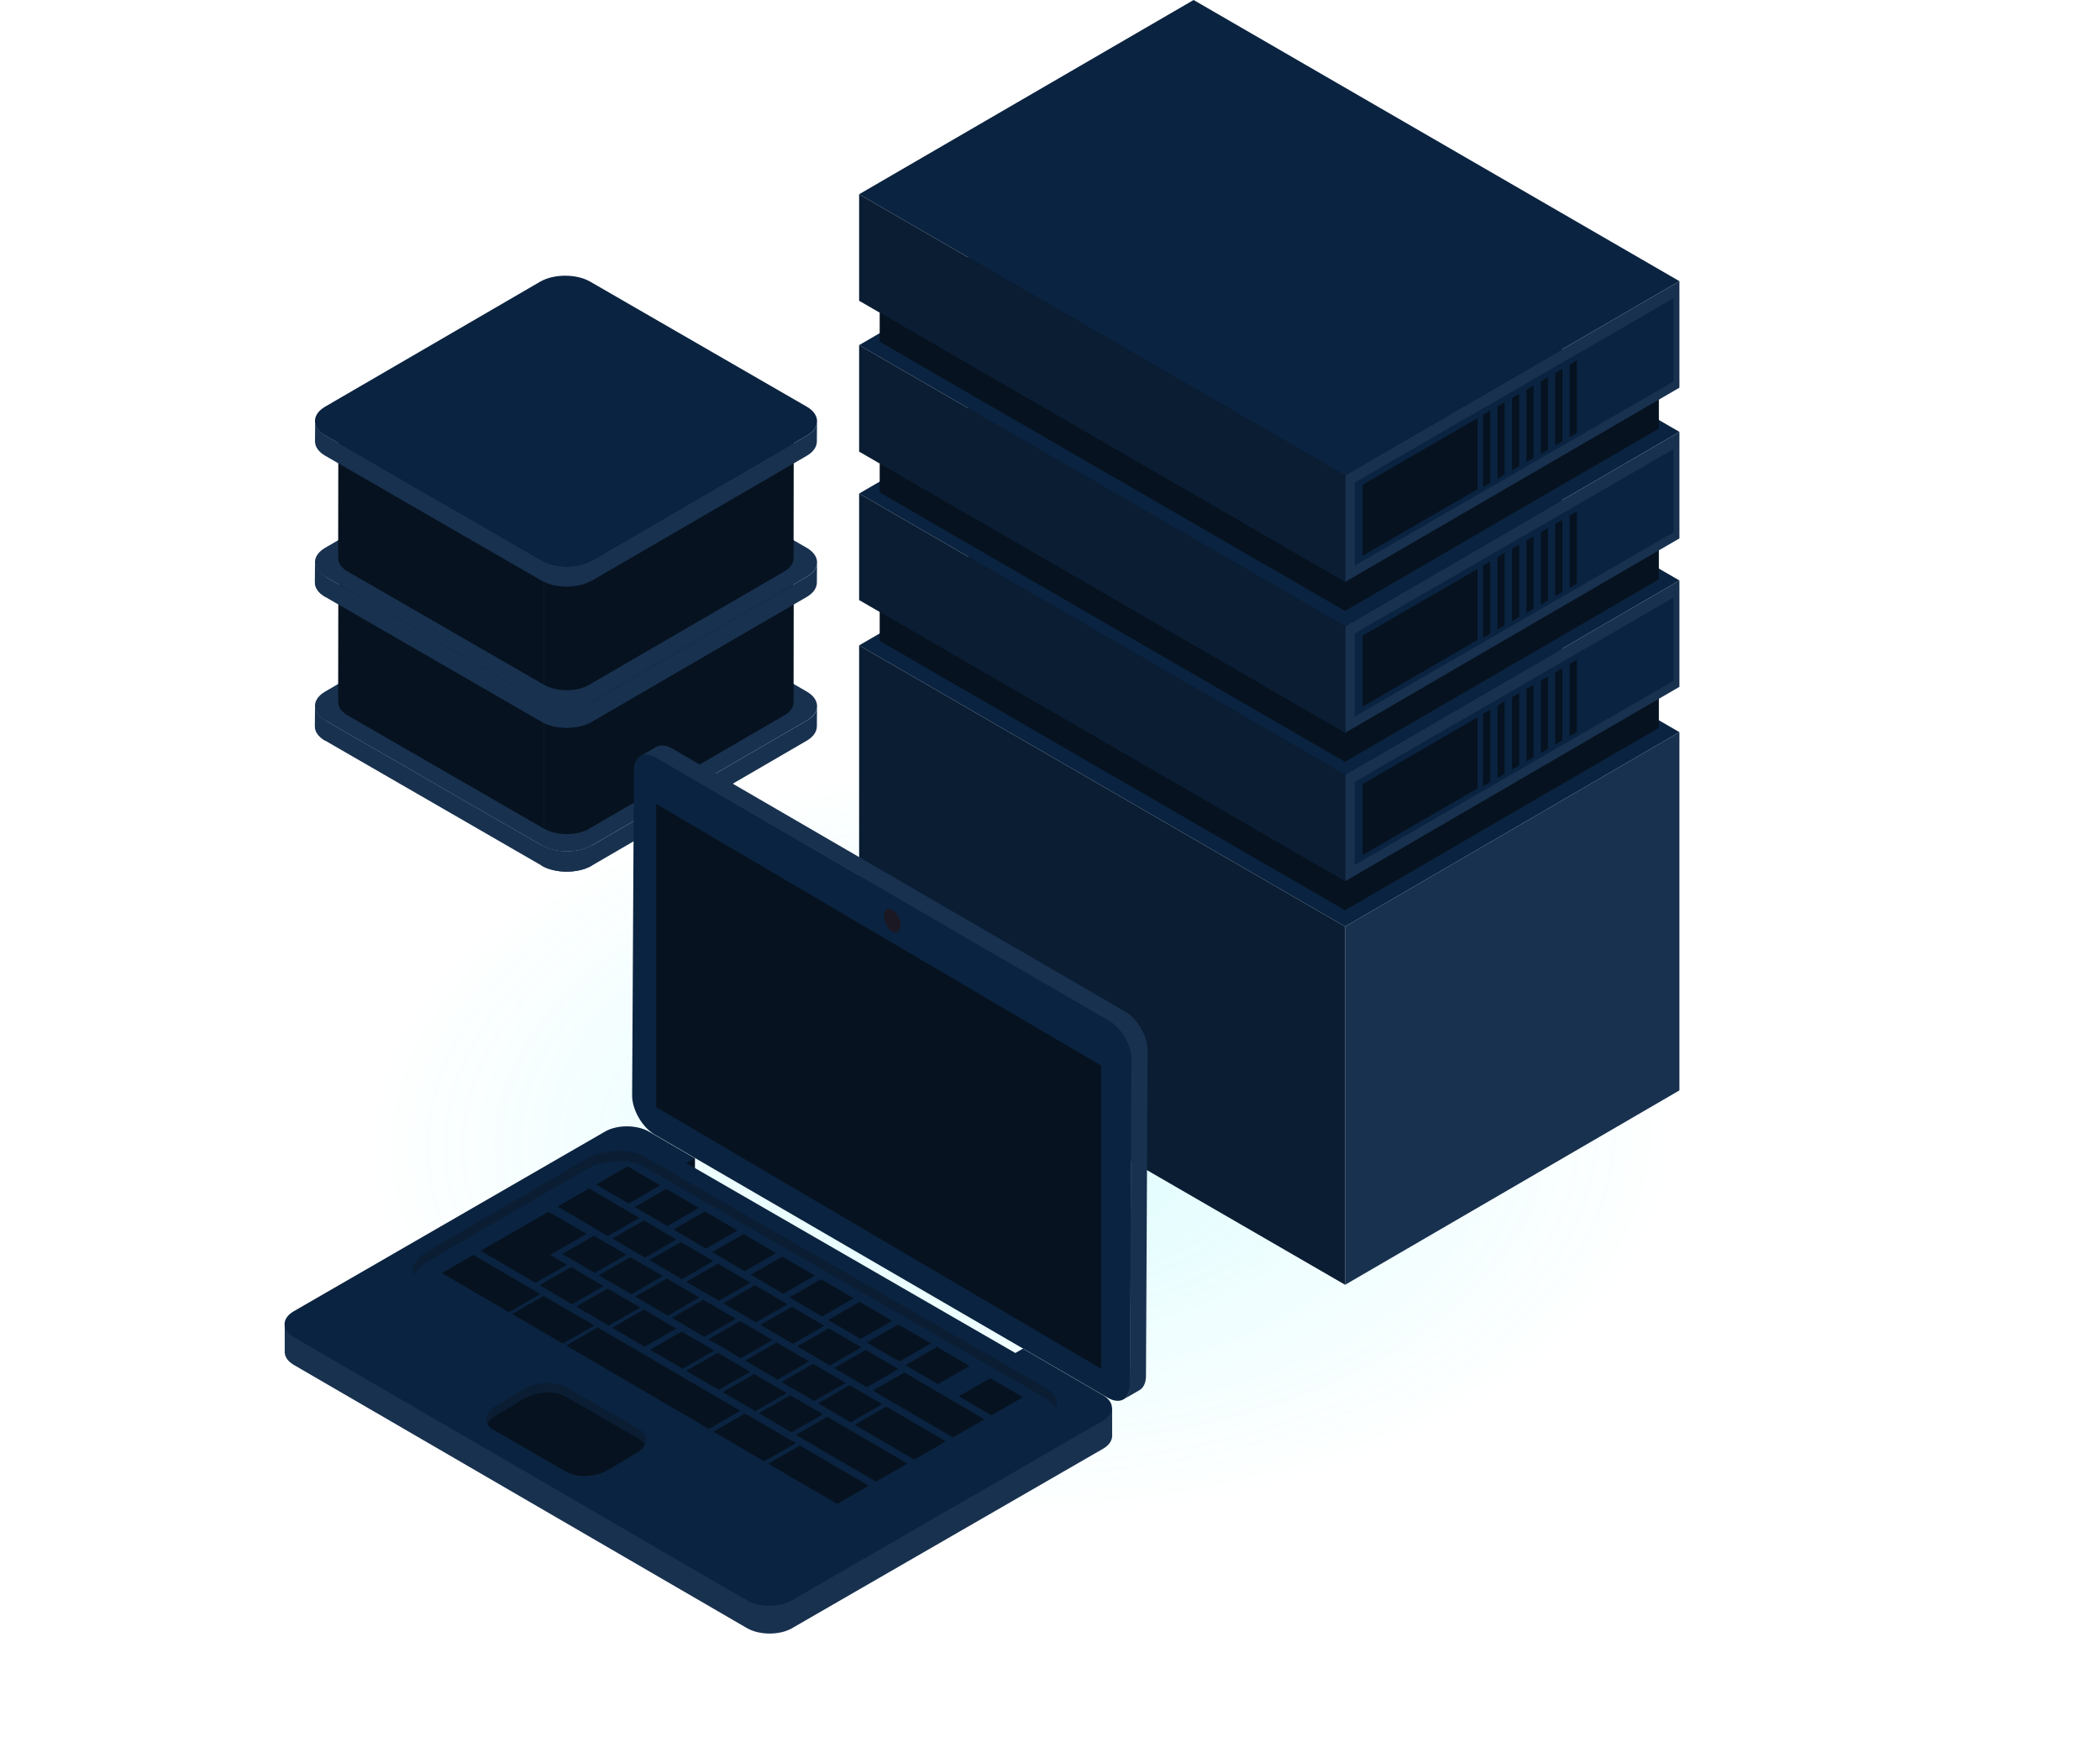 <svg xmlns="http://www.w3.org/2000/svg" width="369" height="307" viewBox="0 0 369 307" fill="none">
    <path opacity="0.15" fill-rule="evenodd" clip-rule="evenodd" d="M288.11 263.285C228.43 297.724 131.32 297.552 71.296 262.882C11.213 228.213 10.925 172.155 70.606 137.715C130.286 103.276 227.395 103.448 287.42 138.118C347.445 172.787 347.79 228.788 288.11 263.285Z" fill="url(#paint0_radial)"/>
    <path d="M55.323 127.612L55.352 124.056C55.352 124.994 55.949 125.905 57.172 126.616L57.144 130.172C55.92 129.461 55.323 128.55 55.323 127.612Z" fill="#18314F"/>
    <path d="M103.995 148.576L103.967 152.132C101.549 153.526 97.595 153.526 95.177 152.132L95.205 148.576C97.652 149.97 101.606 149.97 103.995 148.576Z" fill="#18314F"/>
    <path fill-rule="evenodd" clip-rule="evenodd" d="M57.201 126.616C55.977 125.905 55.38 124.994 55.38 124.056L55.352 127.612C55.352 128.55 55.949 129.461 57.172 130.172L95.177 152.116L95.177 152.132C97.595 153.526 101.549 153.526 103.967 152.132L103.995 148.576C101.615 149.965 97.682 149.97 95.234 148.592L95.234 148.577L57.201 126.616ZM141.773 126.616L103.995 148.577L103.967 152.133L141.744 130.172C142.939 129.489 143.536 128.55 143.536 127.64L143.563 124.246C143.566 124.192 143.566 124.138 143.565 124.084L143.563 124.246C143.523 125.127 142.926 125.972 141.773 126.616Z" fill="#18314F"/>
    <path d="M141.745 121.524C144.163 122.918 144.191 125.222 141.773 126.616L103.996 148.577C101.578 149.971 97.624 149.971 95.206 148.577L57.173 126.616C54.755 125.222 54.726 122.918 57.144 121.524L94.921 99.563C97.339 98.169 101.294 98.169 103.711 99.563L141.745 121.524Z" fill="#18314F"/>
    <path fill-rule="evenodd" clip-rule="evenodd" d="M139.468 103.747C139.657 102.788 139.113 101.782 137.847 101.043L103.37 81.13C101.151 79.85 97.567 79.85 95.376 81.13L61.098 101.043C58.908 102.294 58.936 104.371 61.127 105.651L95.632 125.564C97.823 126.844 101.407 126.844 103.598 125.564L137.876 105.651C138.04 105.557 138.192 105.458 138.332 105.356C138.185 105.467 138.023 105.575 137.847 105.679L103.569 125.592L103.569 125.608C101.376 126.843 97.785 126.838 95.632 125.592L95.604 145.618C97.794 146.898 101.378 146.898 103.569 145.618L103.569 145.602L137.819 125.706C138.9 125.08 139.44 124.255 139.44 123.401L139.468 103.747ZM61.098 105.679C59.988 105.054 59.448 104.2 59.448 103.347L59.419 123.373C59.419 124.227 59.96 125.051 61.069 125.706L95.575 145.618L95.604 125.592L61.098 105.679Z" fill="#06121F"/>
    <path d="M55.323 102.322L55.352 98.767C55.352 99.705 55.949 100.616 57.172 101.327L57.144 104.883C55.92 104.2 55.323 103.261 55.323 102.322Z" fill="#18314F"/>
    <path d="M103.995 123.288L103.967 126.844C101.549 128.238 97.595 128.238 95.177 126.844L95.205 123.288C97.652 124.71 101.606 124.71 103.995 123.288Z" fill="#18314F"/>
    <path fill-rule="evenodd" clip-rule="evenodd" d="M57.201 101.355C55.977 100.644 55.38 99.705 55.38 98.795L55.352 102.351C55.352 103.29 55.949 104.2 57.172 104.911L95.205 126.872L95.205 126.86C97.626 128.237 101.558 128.232 103.967 126.843L103.995 123.287C101.606 124.71 97.652 124.71 95.205 123.287L95.205 123.299L57.201 101.355ZM141.773 101.355L103.995 123.316L103.967 126.872L141.744 104.911C142.939 104.228 143.536 103.289 143.536 102.379L143.564 98.979C143.566 98.927 143.566 98.875 143.565 98.823L143.564 98.979C143.523 99.837 142.926 100.684 141.773 101.355Z" fill="#18314F"/>
    <path d="M141.745 96.263C144.163 97.657 144.191 99.961 141.773 101.355L103.996 123.316C101.578 124.71 97.624 124.71 95.206 123.316L57.173 101.355C54.755 99.961 54.726 97.657 57.144 96.263L94.921 74.302C97.339 72.908 101.294 72.908 103.711 74.302L141.745 96.263Z" fill="#18314F"/>
    <path fill-rule="evenodd" clip-rule="evenodd" d="M139.468 78.458C139.657 77.499 139.113 76.493 137.847 75.754L103.37 55.841C101.151 54.561 97.567 54.561 95.376 55.841L61.098 75.754C58.908 77.005 58.936 79.082 61.127 80.362L95.632 100.275C97.823 101.555 101.407 101.555 103.598 100.275L137.876 80.362C138.293 80.124 138.629 79.856 138.886 79.569C138.626 79.867 138.28 80.146 137.847 80.39L103.569 100.303L103.569 100.32C101.376 101.584 97.785 101.578 95.632 100.304L95.604 120.33C97.794 121.61 101.378 121.61 103.569 120.33L103.569 120.313L137.819 100.417C138.9 99.791 139.44 98.966 139.44 98.112L139.468 78.458ZM61.098 80.39C59.988 79.736 59.448 78.911 59.448 78.058L59.419 98.084C59.419 98.938 59.96 99.763 61.069 100.417L95.575 120.329L95.604 100.303L61.098 80.39Z" fill="#06121F"/>
    <path d="M55.323 77.518L55.352 73.962C55.352 74.901 55.949 75.811 57.172 76.522L57.144 80.078C55.92 79.395 55.323 78.457 55.323 77.518Z" fill="url(#paint3_linear)"/>
    <path fill-rule="evenodd" clip-rule="evenodd" d="M55.38 73.99C55.38 74.9 55.977 75.839 57.201 76.55L95.205 98.495L95.205 98.482C97.652 99.905 101.606 99.905 103.995 98.482L103.967 102.038C101.558 103.427 97.626 103.432 95.205 102.055L95.205 102.067L57.172 80.106C55.949 79.395 55.352 78.485 55.352 77.546L55.38 73.99ZM103.995 98.512L141.773 76.551C142.926 75.88 143.523 75.033 143.564 74.175L143.536 77.575C143.536 78.485 142.939 79.424 141.744 80.107L103.967 102.067L103.995 98.512ZM143.565 74.019L143.564 74.175C143.566 74.123 143.566 74.071 143.565 74.019Z" fill="#18314F"/>
    <path d="M141.745 71.458C144.163 72.852 144.191 75.156 141.773 76.55L103.996 98.511C101.578 99.905 97.624 99.905 95.206 98.511L57.173 76.55C54.755 75.156 54.726 72.852 57.144 71.458L94.921 49.498C97.339 48.104 101.294 48.104 103.711 49.498L141.745 71.458Z" fill="#0A2340"/>
    <path d="M295.1 128.664V191.617L236.358 225.781V162.829L295.1 128.664Z" fill="#18314F"/>
    <path d="M236.358 162.829V225.781L150.961 176.369V113.417L236.358 162.829Z" fill="#0A1D33"/>
    <path d="M295.1 128.665L236.358 162.829L150.961 113.417L209.732 79.253L295.1 128.665Z" fill="#0A2340"/>
    <path fill-rule="evenodd" clip-rule="evenodd" d="M291.488 122.093L291.488 127.896L236.329 159.955L236.33 159.956L154.574 112.62V106.846L236.33 154.153L236.33 154.152L236.329 154.152L154.574 106.845L201.795 79.423L291.488 122.093Z" fill="#06121F"/>
    <path d="M295.1 102.01V120.699L236.358 154.864V136.146L295.1 102.01Z" fill="#18314F"/>
    <path d="M236.358 136.146V154.864L150.961 105.452V86.734L236.358 136.146Z" fill="#0A1D33"/>
    <path d="M153.208 104.143L153.578 91.257L233.741 137.653L233.371 150.511L153.208 104.143Z" fill="#0A1D33"/>
    <path d="M295.1 102.01L236.358 136.146L150.961 86.734L209.732 52.598L295.1 102.01Z" fill="#0A2340"/>
    <path d="M238.036 137.398L294.048 105.025V119.647L238.036 152.019V137.398Z" fill="#0A2340"/>
    <path d="M239.43 137.795L259.627 126.075V138.535L239.43 150.255V137.795Z" fill="#06121F"/>
    <path d="M245.916 137.682L240.426 140.839V147.24L245.916 144.054V137.682Z" fill="#06121F"/>
    <path d="M252.345 133.983L246.855 137.141V143.542L252.345 140.356V133.983Z" fill="#06121F"/>
    <path d="M258.603 130.313L253.113 133.5V139.872L258.603 136.714V130.313Z" fill="#06121F"/>
    <path d="M275.814 129.375L277.065 128.664V115.948L275.814 116.688V129.375Z" fill="#06121F"/>
    <path d="M273.282 130.855L274.533 130.115V117.428L273.282 118.139V130.855Z" fill="#06121F"/>
    <path d="M270.75 132.306L272.002 131.595V118.879L270.75 119.619V132.306Z" fill="#06121F"/>
    <path d="M268.218 133.785L269.47 133.046V120.358L268.218 121.07V133.785Z" fill="#06121F"/>
    <path d="M265.687 135.235L266.938 134.524V121.809L265.687 122.52V135.235Z" fill="#06121F"/>
    <path d="M263.126 136.715L264.378 135.975V123.26L263.126 123.999V136.715Z" fill="#06121F"/>
    <path d="M260.595 138.166L261.846 137.455V124.739L260.595 125.45V138.166Z" fill="#06121F"/>
    <path fill-rule="evenodd" clip-rule="evenodd" d="M291.488 96.008L291.488 101.811L236.329 133.87L236.33 133.871L154.574 86.535V80.761L236.33 128.068L236.33 128.067L236.329 128.067L154.574 80.761L201.795 53.338L291.488 96.008Z" fill="#06121F"/>
    <path d="M295.1 75.897V94.614L236.358 128.779V110.061L295.1 75.897Z" fill="#18314F"/>
    <path d="M236.358 110.06V128.778L150.961 79.366V60.648L236.358 110.06Z" fill="#0A1D33"/>
    <path d="M153.208 78.058L153.578 65.172L233.741 111.568L233.371 124.426L153.208 78.058Z" fill="#0A1D33"/>
    <path d="M295.1 75.896L236.358 110.061L150.961 60.649L209.732 26.513L295.1 75.896Z" fill="#0A2340"/>
    <path d="M238.036 111.312L294.048 78.939V93.561L238.036 125.933V111.312Z" fill="#0A2340"/>
    <path d="M239.43 111.71L259.627 99.99V112.45L239.43 124.17V111.71Z" fill="#06121F"/>
    <path d="M245.916 111.597L240.426 114.754V121.155L245.916 117.969V111.597Z" fill="#06121F"/>
    <path d="M252.345 107.898L246.855 111.056V117.456L252.345 114.27V107.898Z" fill="#06121F"/>
    <path d="M258.603 104.229L253.113 107.415V113.787L258.603 110.629V104.229Z" fill="#06121F"/>
    <path d="M275.814 103.29L277.065 102.579V89.863L275.814 90.603V103.29Z" fill="#06121F"/>
    <path d="M273.282 104.77L274.533 104.03V91.343L273.282 92.054V104.77Z" fill="#06121F"/>
    <path d="M270.75 106.22L272.002 105.509V92.793L270.75 93.532V106.22Z" fill="#06121F"/>
    <path d="M268.218 107.699L269.47 106.96V94.272L268.218 94.984V107.699Z" fill="#06121F"/>
    <path d="M265.687 109.15L266.938 108.439V95.724L265.687 96.435V109.15Z" fill="#06121F"/>
    <path d="M263.126 110.63L264.378 109.89V97.175L263.126 97.914V110.63Z" fill="#06121F"/>
    <path d="M260.595 112.08L261.846 111.369V98.653L260.595 99.365V112.08Z" fill="#06121F"/>
    <path fill-rule="evenodd" clip-rule="evenodd" d="M236.33 101.583L154.574 54.248L201.795 26.825L291.488 69.524L291.488 75.298L236.329 107.358L236.33 107.358L154.574 60.051V54.248L236.33 101.583L236.33 101.583Z" fill="#06121F"/>
    <path d="M295.1 49.412V68.13L236.358 102.266V83.548L295.1 49.412Z" fill="#18314F"/>
    <path d="M236.358 83.548V102.266L150.961 52.854V34.136L236.358 83.548Z" fill="#0A1D33"/>
    <path d="M153.208 51.545L153.578 38.659L233.741 85.056L233.371 97.942L153.208 51.545Z" fill="#0A1D33"/>
    <path d="M295.1 49.412L236.358 83.548L150.961 34.136L209.732 0L295.1 49.412Z" fill="#0A2340"/>
    <path d="M238.036 84.799L294.048 52.427V67.048L238.036 99.421V84.799Z" fill="#0A2340"/>
    <path d="M239.43 85.198L259.627 73.478V85.966L239.43 97.657V85.198Z" fill="#06121F"/>
    <path d="M245.916 85.084L240.426 88.242V94.642L245.916 91.456V85.084Z" fill="#06121F"/>
    <path d="M252.345 81.386L246.855 84.543V90.944L252.345 87.786V81.386Z" fill="#06121F"/>
    <path d="M258.603 77.744L253.113 80.902V87.302L258.603 84.116V77.744Z" fill="#06121F"/>
    <path d="M275.814 76.806L277.065 76.066V63.351L275.814 64.09V76.806Z" fill="#06121F"/>
    <path d="M273.282 78.257L274.533 77.546V64.83L273.282 65.541V78.257Z" fill="#06121F"/>
    <path d="M270.75 79.737L272.002 78.997V66.281L270.75 67.021V79.737Z" fill="#06121F"/>
    <path d="M268.218 81.187L269.47 80.475V67.76L268.218 68.471V81.187Z" fill="#06121F"/>
    <path d="M265.687 82.638L266.938 81.927V69.211L265.687 69.951V82.638Z" fill="#06121F"/>
    <path d="M263.126 84.117L264.378 83.378V70.69L263.126 71.402V84.117Z" fill="#06121F"/>
    <path d="M260.595 85.569L261.846 84.857V72.142L260.595 72.881V85.569Z" fill="#06121F"/>
    <path d="M194.965 179.369L115.342 133.114C113.18 131.863 111.388 132.858 111.388 135.362L111.075 192.539C111.075 195.014 112.839 198.087 115.001 199.367L194.623 245.621C196.814 246.901 198.577 245.877 198.577 243.374L198.862 186.196C198.919 183.721 197.155 180.649 194.965 179.369Z" fill="#0A2340"/>
    <path d="M122.113 203.52H119.837V206.649H122.113V203.52Z" fill="#06121F"/>
    <path d="M195.391 247.441H193.286V249.773L114.147 203.804C111.986 202.523 108.458 202.523 106.296 203.775L50.029 232.649V237.712C50.086 238.509 50.626 239.277 51.65 239.874L131.272 286.128C133.463 287.38 136.99 287.38 139.124 286.157L193.798 254.609C194.822 254.012 195.363 253.244 195.42 252.447V247.441H195.391Z" fill="#18314F"/>
    <path d="M193.77 249.688L139.095 281.264C136.962 282.487 133.406 282.487 131.244 281.236L51.621 234.981C49.46 233.73 49.46 231.682 51.621 230.43L106.268 198.882C108.43 197.602 111.957 197.631 114.119 198.911L122.113 203.548L120.605 204.401L178.409 237.769L179.746 237.001L193.741 245.137C195.932 246.389 195.932 248.437 193.77 249.688Z" fill="#0A2340"/>
    <path d="M114.204 131.919C114.546 131.691 114.944 131.492 115.314 131.265C116.025 130.838 117.021 130.923 118.13 131.549L197.752 177.804C199.914 179.084 201.678 182.127 201.65 184.602L201.365 241.78C201.365 243.032 200.91 243.914 200.199 244.312C199.26 244.852 198.321 245.393 197.383 245.933C198.094 245.535 198.52 244.653 198.52 243.402L198.805 186.224C198.833 183.749 197.07 180.648 194.879 179.397L115.285 133.171C114.176 132.516 113.18 132.459 112.469 132.886C112.64 132.801 113.806 132.147 114.204 131.919Z" fill="#18314F"/>
    <path d="M185.52 247.526C185.207 248.38 184.411 249.233 183.188 249.944L155.253 266.159C152.238 267.894 147.658 268.093 145.041 266.585L74.351 225.821C74.322 225.793 74.294 225.793 74.265 225.764C73.497 225.309 72.985 224.74 72.758 224.143C72.217 222.749 73.013 221.156 75.09 219.933L103.025 203.69C106.04 201.955 110.62 201.755 113.237 203.263L183.927 244.027C184.638 244.454 185.15 244.938 185.407 245.506C185.748 246.161 185.776 246.843 185.52 247.526Z" fill="#0A1D33"/>
    <path d="M185.52 247.526C185.207 248.379 184.411 249.233 183.188 249.944L155.253 266.159C152.238 267.894 147.658 268.093 145.041 266.585L74.351 225.821C74.322 225.793 74.294 225.793 74.265 225.764C73.497 225.309 72.985 224.74 72.758 224.143C73.07 223.289 73.867 222.408 75.09 221.696L103.025 205.482C106.04 203.747 110.62 203.547 113.237 205.055L183.927 245.819C184.638 246.246 185.151 246.729 185.407 247.27C185.463 247.355 185.492 247.469 185.52 247.526Z" fill="#0A2340"/>
    <path d="M113.152 214.472L107.605 217.658L113.322 221.014L118.841 217.828L113.152 214.472Z" fill="#06121F"/>
    <path d="M104.333 217.175L98.815 220.361L104.504 223.689L110.051 220.503L104.333 217.175Z" fill="#06121F"/>
    <path d="M96.368 212.964L89.996 216.634L86.298 218.739L84.449 219.791L94.093 225.424L99.611 222.266L96.653 220.531L103.053 216.833L96.368 212.964Z" fill="#06121F"/>
    <path d="M110.762 220.929L105.215 224.115L110.933 227.443L116.452 224.257L110.762 220.929Z" fill="#06121F"/>
    <path d="M83.169 220.531L77.65 223.717L89.427 230.601L94.946 227.415L83.169 220.531Z" fill="#06121F"/>
    <path d="M95.515 227.756L89.996 230.913L98.9 236.119L104.447 232.933L95.515 227.756Z" fill="#06121F"/>
    <path d="M113.123 230.146L107.576 233.333L113.294 236.661L118.813 233.475L113.123 230.146Z" fill="#06121F"/>
    <path d="M110.279 204.971L104.76 208.157L110.478 211.485L115.997 208.299L110.279 204.971Z" fill="#06121F"/>
    <path d="M117.078 208.924L111.559 212.11L117.248 215.438L122.795 212.281L117.078 208.924Z" fill="#06121F"/>
    <path d="M103.508 208.868L97.99 212.026L106.808 217.203L112.355 214.017L103.508 208.868Z" fill="#06121F"/>
    <path d="M123.876 212.907L118.329 216.065L124.047 219.421L129.566 216.235L123.876 212.907Z" fill="#06121F"/>
    <path d="M130.675 216.89L125.128 220.047L130.846 223.375L136.364 220.218L130.675 216.89Z" fill="#06121F"/>
    <path d="M119.638 218.284L114.119 221.442L119.837 224.798L125.327 221.612L119.638 218.284Z" fill="#06121F"/>
    <path d="M137.474 220.844L131.927 224.001L137.645 227.358L143.163 224.172L137.474 220.844Z" fill="#06121F"/>
    <path d="M126.152 222.067L120.605 225.253L126.323 228.582L131.841 225.396L126.152 222.067Z" fill="#06121F"/>
    <path d="M100.351 222.665L94.832 225.851L100.521 229.208L106.04 226.022L100.351 222.665Z" fill="#06121F"/>
    <path d="M144.273 224.798L138.726 227.984L144.443 231.341L149.99 228.155L144.273 224.798Z" fill="#06121F"/>
    <path d="M117.191 224.685L111.644 227.842L117.362 231.199L122.881 228.013L117.191 224.685Z" fill="#06121F"/>
    <path d="M132.638 225.851L127.119 229.037L132.809 232.365L138.356 229.207L132.638 225.851Z" fill="#06121F"/>
    <path d="M106.78 226.448L101.261 229.606L106.951 232.934L112.498 229.777L106.78 226.448Z" fill="#06121F"/>
    <path d="M123.592 228.411L118.073 231.597L123.762 234.925L129.31 231.768L123.592 228.411Z" fill="#06121F"/>
    <path d="M151.043 228.781L145.524 231.967L151.242 235.296L156.761 232.11L151.043 228.781Z" fill="#06121F"/>
    <path d="M139.152 229.662L133.605 232.82L139.323 236.148L144.842 232.99L139.152 229.662Z" fill="#06121F"/>
    <path d="M130.021 232.166L124.502 235.352L130.191 238.68L135.739 235.494L130.021 232.166Z" fill="#06121F"/>
    <path d="M157.842 232.764L152.323 235.921L158.041 239.25L163.559 236.092L157.842 232.764Z" fill="#06121F"/>
    <path d="M145.638 233.445L140.091 236.603L145.809 239.96L151.356 236.774L145.638 233.445Z" fill="#06121F"/>
    <path d="M119.752 234.015L114.233 237.201L119.951 240.529L125.469 237.343L119.752 234.015Z" fill="#06121F"/>
    <path d="M136.45 235.921L130.931 239.107L136.62 242.435L142.168 239.249L136.45 235.921Z" fill="#06121F"/>
    <path d="M164.64 236.717L159.122 239.903L164.811 243.231L170.358 240.045L164.64 236.717Z" fill="#06121F"/>
    <path d="M152.124 237.258L146.577 240.415L152.323 243.772L157.842 240.586L152.124 237.258Z" fill="#06121F"/>
    <path d="M126.124 237.741L120.576 240.899L126.294 244.227L131.813 241.07L126.124 237.741Z" fill="#06121F"/>
    <path d="M142.879 239.676L137.332 242.862L143.049 246.19L148.597 243.032L142.879 239.676Z" fill="#06121F"/>
    <path d="M132.524 241.468L127.005 244.654L132.723 247.982L138.242 244.825L132.524 241.468Z" fill="#06121F"/>
    <path d="M174.028 242.208L168.481 245.366L174.199 248.722L179.717 245.536L174.028 242.208Z" fill="#06121F"/>
    <path d="M149.279 243.431L143.761 246.617L149.478 249.945L154.997 246.759L149.279 243.431Z" fill="#06121F"/>
    <path d="M105.016 233.275L99.497 236.461L124.559 251.111L130.078 247.925L105.016 233.275Z" fill="#06121F"/>
    <path d="M138.868 245.194L133.349 248.352L139.067 251.709L144.586 248.523L138.868 245.194Z" fill="#06121F"/>
    <path d="M158.923 241.212L153.375 244.37L167.428 252.591L172.975 249.433L158.923 241.212Z" fill="#06121F"/>
    <path d="M155.737 247.187L150.19 250.373L160.658 256.489L166.205 253.303L155.737 247.187Z" fill="#06121F"/>
    <path d="M130.903 248.409L125.384 251.595L134.288 256.801L139.835 253.615L130.903 248.409Z" fill="#06121F"/>
    <path d="M145.354 248.978L139.863 252.164L153.916 260.356L159.435 257.199L145.354 248.978Z" fill="#06121F"/>
    <path d="M140.546 254.041L134.999 257.227L147.117 264.282L152.636 261.096L140.546 254.041Z" fill="#06121F"/>
    <path d="M113.322 253.87C113.066 254.41 112.526 254.922 111.758 255.377L106.808 258.336C104.646 259.588 101.403 259.701 99.526 258.649L86.668 251.224C86.184 250.94 85.843 250.598 85.644 250.229C85.075 249.204 85.615 247.924 87.208 247.014L92.158 244.056C94.32 242.804 97.563 242.69 99.441 243.771L112.298 251.167C113.493 251.85 113.806 252.874 113.322 253.87Z" fill="#0A1D33"/>
    <path d="M113.323 253.87C113.066 254.41 112.526 254.922 111.758 255.377L106.808 258.336C104.646 259.588 101.403 259.701 99.526 258.649L86.668 251.224C86.184 250.94 85.843 250.598 85.644 250.229C85.9 249.688 86.44 249.148 87.209 248.721L92.158 245.762C94.32 244.511 97.563 244.368 99.441 245.478L112.298 252.874C112.782 253.159 113.123 253.5 113.323 253.87Z" fill="#06121F"/>
    <path d="M155.338 160.963C155.338 162.016 155.993 163.267 156.789 163.722C157.586 164.178 158.24 163.694 158.24 162.641C158.24 161.589 157.586 160.337 156.789 159.882C155.993 159.427 155.338 159.911 155.338 160.963Z" fill="#1B1823"/>
    <path d="M115.342 194.559L193.485 240.5V187.277L115.342 141.307V194.559Z" fill="#06121F"/>
    <path fill-rule="evenodd" clip-rule="evenodd" d="M116.679 193.819V142.075L115.342 141.307V194.559V194.559L193.485 240.5V240.5V238.993V238.992L116.679 193.819Z" fill="#06121F"/>
    <defs>
        <radialGradient id="paint0_radial" cx="0" cy="0" r="1" gradientUnits="userSpaceOnUse" gradientTransform="translate(179.347 200.5) rotate(89.027) scale(66.724 115.586)">
            <stop stop-color="#18EDFA"/>
            <stop offset="1" stop-color="#18EDFA" stop-opacity="0"/>
        </radialGradient>
        <linearGradient id="paint1_linear" x1="59.363" y1="86.453" x2="139.741" y2="87.271" gradientUnits="userSpaceOnUse">
            <stop stop-color="#0BB3EE"/>
            <stop offset="1" stop-color="#A437BF"/>
        </linearGradient>
        <linearGradient id="paint2_linear" x1="59.363" y1="61.164" x2="139.741" y2="61.982" gradientUnits="userSpaceOnUse">
            <stop stop-color="#0BB3EE"/>
            <stop offset="1" stop-color="#A437BF"/>
        </linearGradient>
        <linearGradient id="paint3_linear" x1="55.325" y1="77.037" x2="57.187" y2="77.037" gradientUnits="userSpaceOnUse">
            <stop offset="0.005" stop-color="#E4E9F2"/>
            <stop offset="1" stop-color="#B4C2DA"/>
        </linearGradient>
        <linearGradient id="paint4_linear" x1="154.477" y1="87.042" x2="291.878" y2="89.014" gradientUnits="userSpaceOnUse">
            <stop stop-color="#0BB3EE"/>
            <stop offset="1" stop-color="#A437BF"/>
        </linearGradient>
        <linearGradient id="paint5_linear" x1="154.477" y1="60.957" x2="291.878" y2="62.929" gradientUnits="userSpaceOnUse">
            <stop stop-color="#0BB3EE"/>
            <stop offset="1" stop-color="#A437BF"/>
        </linearGradient>
        <linearGradient id="paint6_linear" x1="154.477" y1="34.444" x2="291.878" y2="36.417" gradientUnits="userSpaceOnUse">
            <stop stop-color="#0BB3EE"/>
            <stop offset="1" stop-color="#A437BF"/>
        </linearGradient>
        <linearGradient id="paint7_linear" x1="172.916" y1="183.736" x2="112.166" y2="207.291" gradientUnits="userSpaceOnUse">
            <stop stop-color="#0BB3EE"/>
            <stop offset="1" stop-color="#8DE1FF"/>
        </linearGradient>
    </defs>
</svg>
